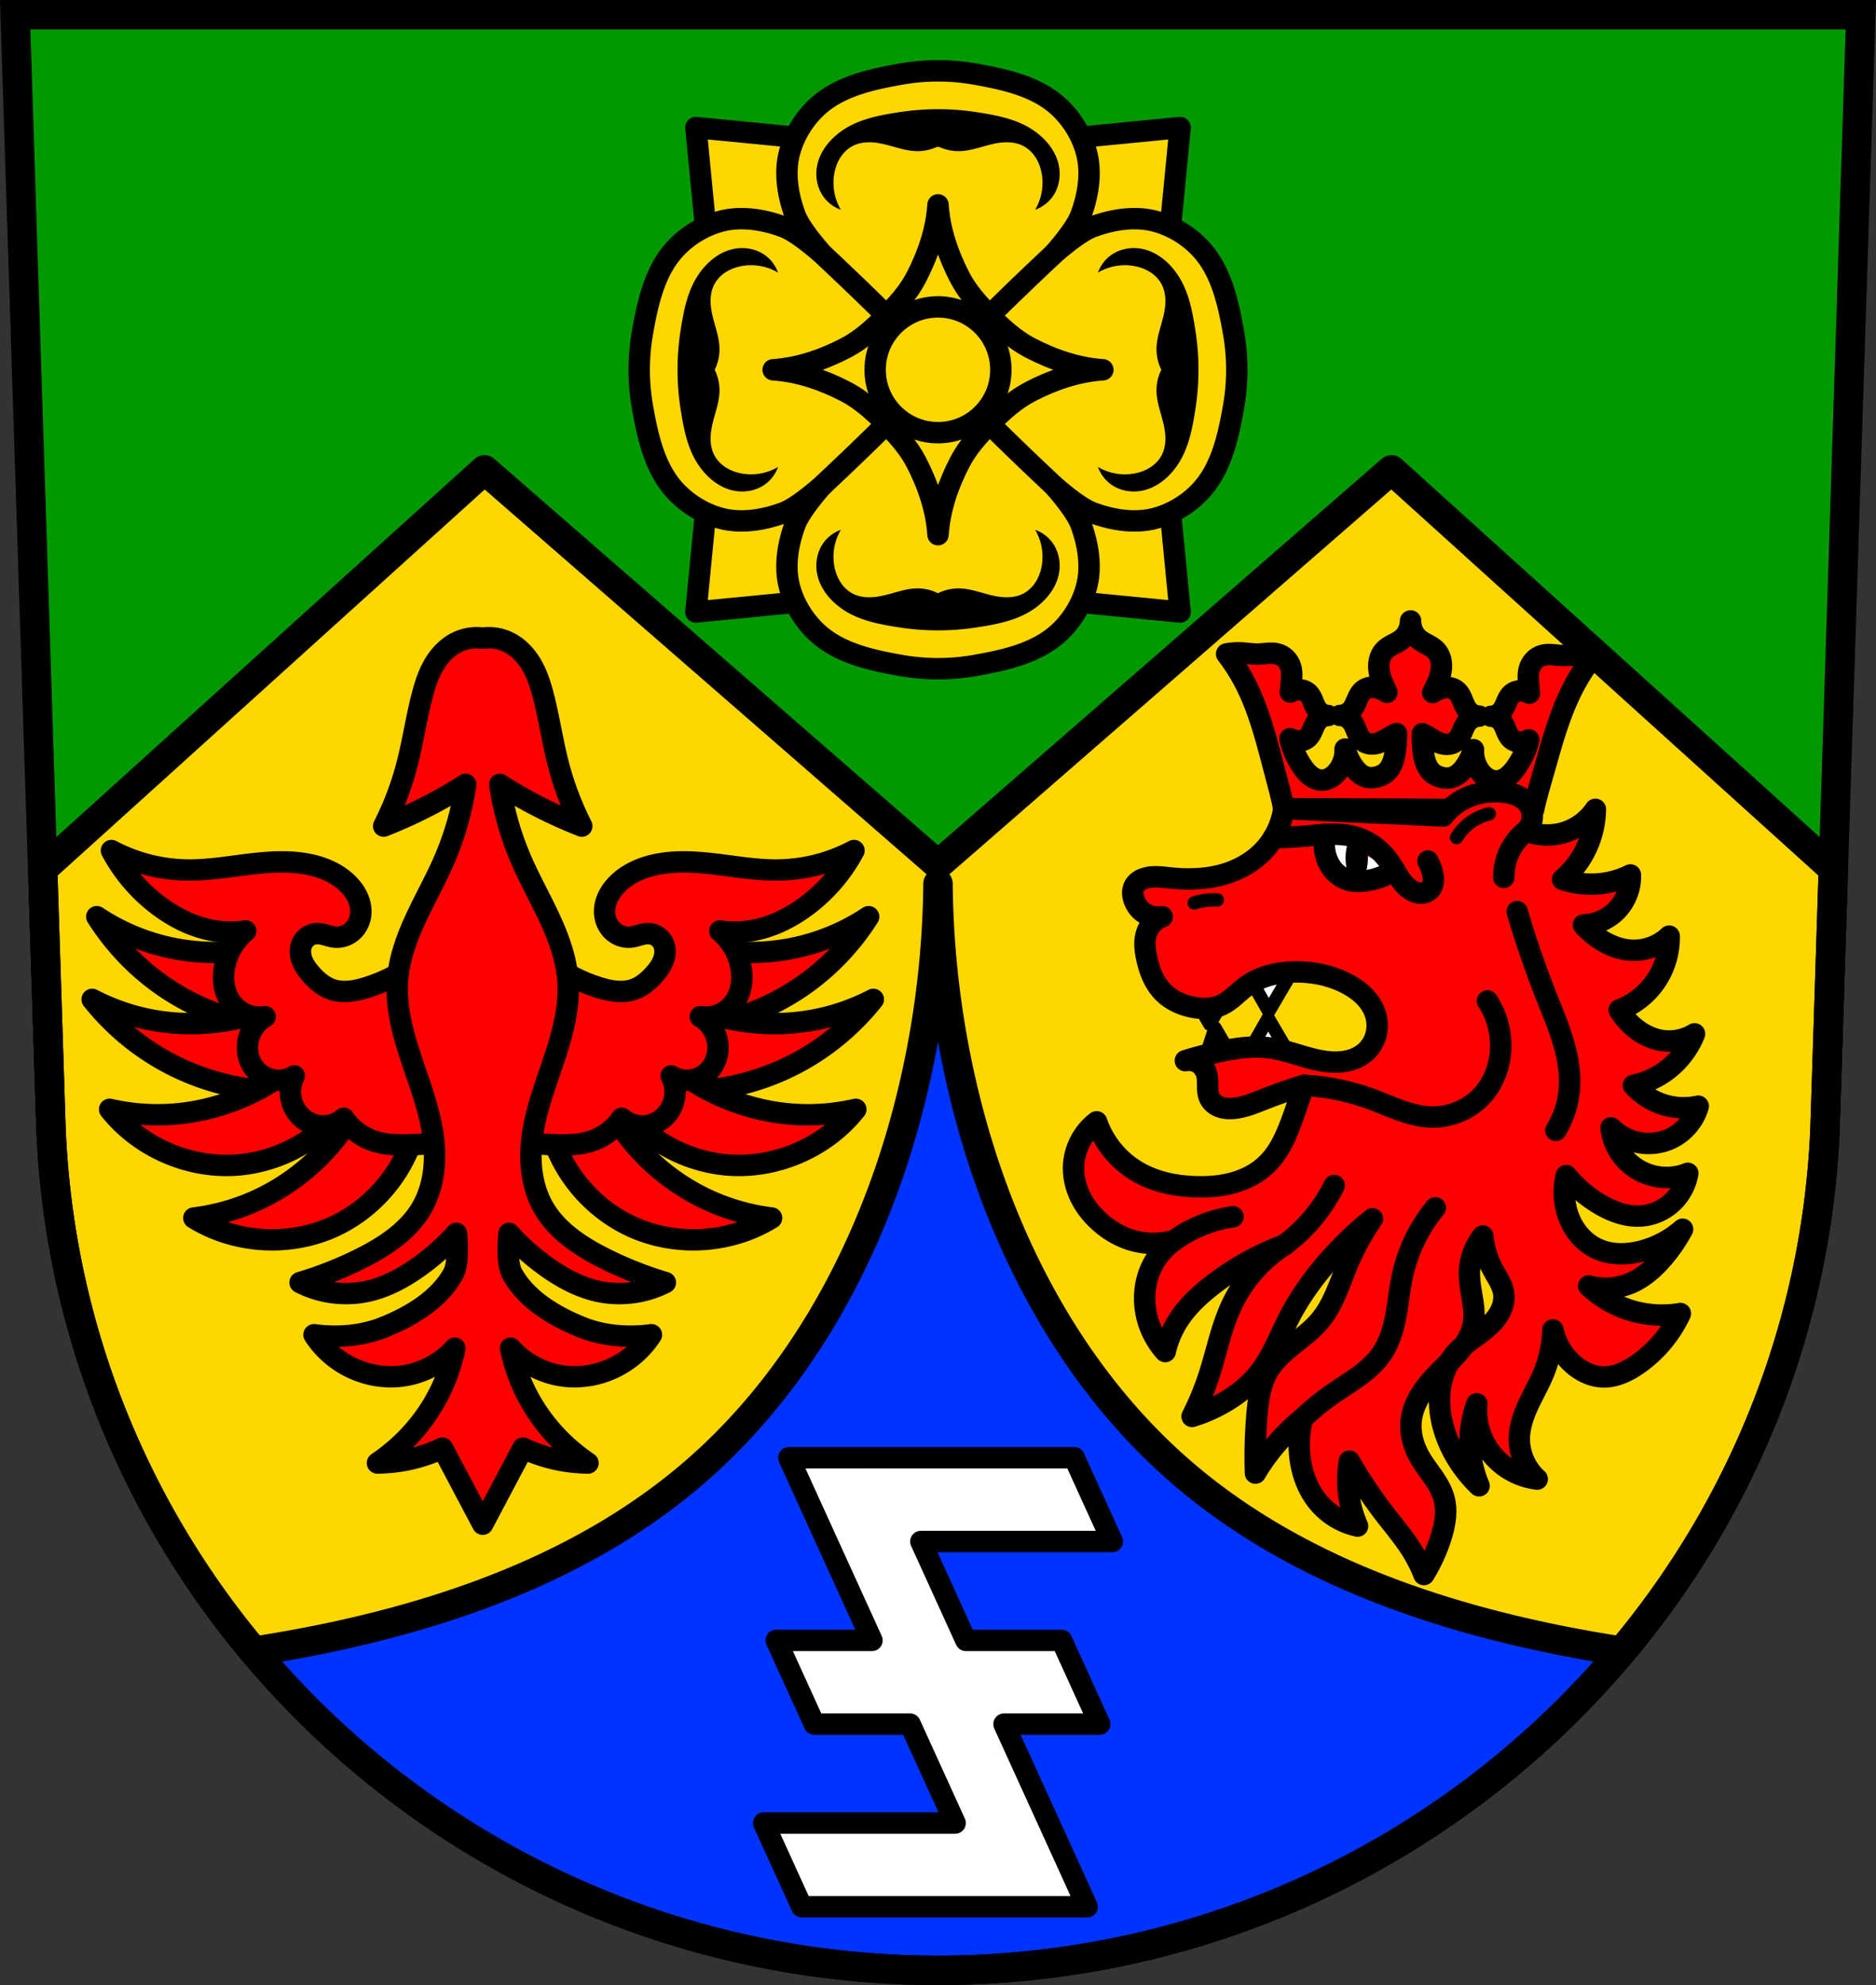 <svg xmlns="http://www.w3.org/2000/svg" width="748.09" height="791.22" viewBox="0 0 701.334 741.769"><rect x="0" y="0" width="701.334" height="741.769" fill="#333333" stroke="none"/><g transform="translate(-22.446 -44.63)"><path style="fill:#090;fill-opacity:1;fill-rule:evenodd;stroke:none;stroke-width:11;stroke-opacity:1" d="m28.126 50.13 13.398 416.625c7.415 175.25 153.92 314.046 331.59 314.144 177.51-.215 324.069-139.062 331.589-314.144L718.1 50.13H373.12z"/><path style="opacity:1;fill:#03f;fill-opacity:1;fill-rule:nonzero;stroke:#000;stroke-width:11;stroke-linecap:round;stroke-linejoin:round;stroke-miterlimit:4;stroke-dasharray:none;stroke-dashoffset:0;stroke-opacity:1" d="m16.121 330.184 2.957 91.941c7.415 175.25 153.919 314.046 331.588 314.145 177.51-.215 324.07-139.062 331.59-314.145l2.957-91.941H16.12z" transform="translate(22.446 44.63)"/><path style="fill:gold;fill-rule:evenodd;stroke:#000;stroke-width:11;stroke-linecap:butt;stroke-linejoin:round;stroke-miterlimit:4;stroke-dasharray:none;stroke-opacity:1;fill-opacity:1" d="M181.133 175.566 15.949 324.81l3.13 97.316c3.132 74.049 31.1 141.585 75.755 194.904a536.54 536.54 0 0 0 22.887-4.021c50.948-10.143 101.577-28.366 141.062-62.123 40.312-34.465 66.594-83.344 80.237-134.596a347.401 347.401 0 0 0 11.648-86.105 347.4 347.4 0 0 0 11.646 86.105c13.643 51.252 39.924 100.131 80.237 134.596 39.485 33.757 90.114 51.98 141.062 62.123a536.528 536.528 0 0 0 22.725 3.996c44.71-53.328 72.739-120.864 75.918-194.879l3.129-97.316L520.2 175.566l-169.535 147.54-169.533-147.54z" transform="translate(22.446 44.63)"/><path style="fill:none;fill-rule:evenodd;stroke:#000;stroke-width:11;stroke-opacity:1" d="m28.126 50.13 13.398 416.625c7.415 175.25 153.92 314.046 331.59 314.144 177.51-.215 324.069-139.062 331.589-314.144L718.1 50.13H373.12z"/><path style="opacity:1;fill:#fff;fill-opacity:1;fill-rule:nonzero;stroke:#000;stroke-width:8;stroke-linecap:round;stroke-linejoin:round;stroke-miterlimit:4;stroke-dasharray:none;stroke-dashoffset:0;stroke-opacity:1" d="M345.847 589.341v.01h-28.5l14.25 31.285 16.832 36.955h-35.783l14.25 31.285h35.78l16.837 36.965h-71.57l14.25 31.285H428.88l-31.09-68.25h35.793l-14.25-31.285h-35.795l-16.834-36.955h71.58l-14.25-31.285h-71.582l-.004-.01h-6.601z"/><path d="M58.628 387.165a80.175 80.175 0 0 0 19.145 9.34c16.23 5.385 34.199 5.385 50.43 0l-.935 32.218c-16.046-1.287-31.716-7-44.826-16.343a89.864 89.864 0 0 1-23.814-25.215z" style="fill:red;fill-opacity:1;fill-rule:evenodd;stroke:#000;stroke-width:8;stroke-linecap:round;stroke-linejoin:round;stroke-miterlimit:4;stroke-dasharray:none;stroke-opacity:1"/><path d="M56.895 418.064a80.175 80.175 0 0 0 20.025 7.26c16.71 3.637 34.577 1.734 50.146-5.34l9.02 32.137c-18.233 1.597-36.923-2.473-52.842-11.505a91.261 91.261 0 0 1-26.35-22.552z" style="fill:red;fill-opacity:1;fill-rule:evenodd;stroke:#000;stroke-width:8;stroke-linecap:round;stroke-linejoin:round;stroke-miterlimit:4;stroke-dasharray:none;stroke-opacity:1"/><path d="M63.432 459.154a80.175 80.175 0 0 0 21.21 1.956c17.087-.709 33.891-7.07 47.164-17.854l18.004 16.455c-9.28 11.402-23.263 18.854-37.903 20.197-18.242 1.674-37.096-6.398-48.475-20.754z" style="fill:red;fill-opacity:1;fill-rule:evenodd;stroke:#000;stroke-width:8;stroke-linecap:round;stroke-linejoin:round;stroke-miterlimit:4;stroke-dasharray:none;stroke-opacity:1"/><path d="M94.917 499.763a80.175 80.175 0 0 0 20.614-5.366c15.83-6.47 29.474-18.162 38.294-32.813l22.524 9.36c-4.855 13.877-15.476 25.635-28.789 31.872-16.589 7.771-37.063 6.584-52.643-3.053zM347.191 387.165a80.175 80.175 0 0 1-19.144 9.34c-16.23 5.385-34.199 5.385-50.43 0l.934 32.218c16.047-1.287 31.716-7 44.826-16.343a89.864 89.864 0 0 0 23.814-25.215z" style="fill:red;fill-opacity:1;fill-rule:evenodd;stroke:#000;stroke-width:8;stroke-linecap:round;stroke-linejoin:round;stroke-miterlimit:4;stroke-dasharray:none;stroke-opacity:1"/><path style="fill:red;fill-opacity:1;fill-rule:evenodd;stroke:#000;stroke-width:8;stroke-linecap:round;stroke-linejoin:round;stroke-miterlimit:4;stroke-dasharray:none;stroke-opacity:1" d="M348.925 418.064a80.175 80.175 0 0 1-20.026 7.26c-16.71 3.637-34.577 1.734-50.146-5.34l-9.02 32.137c18.234 1.597 36.924-2.473 52.843-11.506a91.261 91.261 0 0 0 26.349-22.551z"/><path style="fill:red;fill-opacity:1;fill-rule:evenodd;stroke:#000;stroke-width:8;stroke-linecap:round;stroke-linejoin:round;stroke-miterlimit:4;stroke-dasharray:none;stroke-opacity:1" d="M342.388 459.154a80.175 80.175 0 0 1-21.211 1.956c-17.086-.709-33.89-7.07-47.163-17.854l-18.005 16.455c9.28 11.402 23.264 18.854 37.904 20.197 18.242 1.674 37.096-6.398 48.475-20.754z"/><path style="fill:red;fill-opacity:1;fill-rule:evenodd;stroke:#000;stroke-width:8;stroke-linecap:round;stroke-linejoin:round;stroke-miterlimit:4;stroke-dasharray:none;stroke-opacity:1" d="M310.902 499.763a80.175 80.175 0 0 1-20.614-5.366c-15.83-6.47-29.474-18.162-38.294-32.813l-22.523 9.36c4.855 13.877 15.476 25.635 28.789 31.872 16.588 7.771 37.063 6.584 52.642-3.053z"/><path style="fill:red;fill-rule:evenodd;stroke:#000;stroke-width:8;stroke-linecap:round;stroke-linejoin:round;stroke-miterlimit:4;stroke-dasharray:none;stroke-opacity:1;fill-opacity:1" d="M64.114 362.452c4.5 8.481 11 15.892 18.82 21.461 6 4.273 12.856 7.494 20.14 8.586 3.715.557 7.511.557 11.225 0-4.105 3.409-6.96 8.289-7.923 13.537-.454 2.473-.495 5.035.025 7.494.52 2.46 1.616 4.816 3.277 6.704a13.182 13.182 0 0 0 5.391 3.671c2.067.747 4.323.963 6.494.622a13.497 13.497 0 0 0-4.754 4.757 13.498 13.498 0 0 0-1.85 6.467c-.06 2.378.53 4.778 1.737 6.828 1.207 2.05 3.034 3.74 5.197 4.729 3.342 1.528 7.44 1.272 10.567-.66a13.086 13.086 0 0 0-1.448 6.316 13.081 13.081 0 0 0 1.778 6.23c1.765 3.017 4.823 5.278 8.254 5.944 3.471.674 7.23-.33 9.906-2.643a22.11 22.11 0 0 0 10.564 8.256c4.5 1.656 9.407 1.794 14.2 1.65 5.75-.172 11.489-.723 17.168-1.65l-11.227-69.666a59.962 59.962 0 0 1-22.121 12.545c-2.142.666-4.333 1.214-6.569 1.402-2.235.19-4.524.01-6.638-.742-2.999-1.066-5.492-3.223-7.594-5.613-1.486-1.689-2.836-3.557-3.521-5.7-.343-1.07-.514-2.203-.44-3.325.074-1.123.399-2.235.99-3.192a6.28 6.28 0 0 1 2.26-2.162 6.39 6.39 0 0 1 3.022-.809c1.125-.015 2.233.264 3.316.57 1.083.307 2.166.645 3.287.75 2.272.216 4.603-.573 6.34-2.052 1.737-1.48 2.879-3.617 3.236-5.871.322-2.027.029-4.129-.7-6.047-.73-1.918-1.886-3.658-3.263-5.18-3.826-4.231-9.28-6.72-14.857-7.923-7.569-1.633-15.432-1.079-23.117-.141-7.686.938-15.366 2.254-23.108 2.121a62.246 62.246 0 0 1-28.064-7.264zm277.592 0a62.246 62.246 0 0 1-28.065 7.264c-7.741.133-15.422-1.183-23.107-2.121-7.686-.938-15.549-1.492-23.117.14-5.578 1.204-11.03 3.693-14.858 7.924-1.376 1.522-2.532 3.262-3.261 5.18-.73 1.918-1.023 4.02-.702 6.047.358 2.254 1.5 4.392 3.237 5.871 1.737 1.48 4.068 2.268 6.34 2.053 1.12-.106 2.203-.444 3.287-.75 1.083-.307 2.19-.586 3.316-.57a6.39 6.39 0 0 1 3.022.808 6.28 6.28 0 0 1 2.26 2.162c.591.957.916 2.07.99 3.192.073 1.122-.097 2.255-.44 3.326-.685 2.142-2.036 4.01-3.521 5.699-2.102 2.39-4.596 4.547-7.594 5.613-2.114.752-4.403.931-6.639.742-2.235-.188-4.426-.736-6.568-1.402a59.962 59.962 0 0 1-22.121-12.545l-11.227 69.666a131.044 131.044 0 0 0 17.168 1.65c4.793.144 9.7.007 14.2-1.65a22.11 22.11 0 0 0 10.564-8.256c2.675 2.313 6.434 3.317 9.906 2.643 3.43-.666 6.49-2.927 8.254-5.943a13.081 13.081 0 0 0 1.777-6.23 13.086 13.086 0 0 0-1.447-6.317c3.126 1.932 7.224 2.188 10.566.66 2.164-.99 3.99-2.679 5.198-4.729 1.207-2.05 1.797-4.45 1.736-6.828a13.498 13.498 0 0 0-1.85-6.467 13.497 13.497 0 0 0-4.754-4.757c2.171.34 4.428.125 6.495-.622a13.182 13.182 0 0 0 5.39-3.671c1.662-1.888 2.757-4.244 3.278-6.704.52-2.46.479-5.02.025-7.494-.962-5.248-3.819-10.128-7.924-13.537 3.714.557 7.51.557 11.225 0 7.284-1.092 14.14-4.313 20.14-8.586a62.335 62.335 0 0 0 18.82-21.46z"/><path style="fill:red;fill-opacity:1;fill-rule:evenodd;stroke:#000;stroke-width:8;stroke-linecap:round;stroke-linejoin:round;stroke-miterlimit:4;stroke-dasharray:none;stroke-opacity:1" d="M200.7 282.933a16.748 16.748 0 0 0-6.47 1.27c-3.972 1.652-7.124 4.812-9.317 8.406-2.194 3.593-3.505 7.618-4.57 11.658-2.284 8.654-3.521 17.54-5.788 26.197a114.872 114.872 0 0 1-8.678 22.854c3.919-1.537 7.779-3.211 11.572-5.018a176.369 176.369 0 0 0 19.097-10.59 111.912 111.912 0 0 1-8.103 28.426c-3.2 7.364-7.187 14.388-10.566 21.678-3.38 7.29-6.175 14.95-6.793 22.912-.778 10.01 1.914 19.958 5.087 29.52 3.174 9.56 6.876 19.051 8.223 29.005 1.26 9.316.296 19.204-4.63 27.313-5.044 8.304-13.701 13.962-22.568 18.392-7.228 3.611-14.79 6.6-22.569 8.918 7.538 3.889 16.527 5.097 24.883 3.344 6.962-1.46 13.343-4.869 19.097-8.918a86.31 86.31 0 0 0 14.465-12.818s1.236 10.622-1.156 15.048c-5.21 9.64-15.87 15.985-26.04 20.065-8.101 3.25-17.299 3.944-26.04 2.787 3.34 5.215 8.205 9.51 13.888 12.262 5.34 2.584 11.404 3.805 17.36 3.345 8.208-.633 16.093-4.533 21.41-10.59-1.902 9.383-5.874 18.37-11.574 26.196-4.724 6.485-10.626 12.173-17.36 16.723a58.524 58.524 0 0 0 13.31-1.674 57.845 57.845 0 0 0 10.995-3.9l15.046 28.425 15.045-28.426a57.845 57.845 0 0 0 10.995 3.9 58.506 58.506 0 0 0 13.307 1.675c-6.732-4.55-12.635-10.238-17.359-16.723-5.7-7.826-9.67-16.813-11.572-26.195 5.317 6.056 13.2 9.956 21.409 10.59 5.956.459 12.022-.762 17.36-3.346 5.684-2.752 10.55-7.047 13.889-12.262-8.741 1.157-17.938.464-26.04-2.787-10.17-4.08-20.83-10.425-26.04-20.065-2.392-4.425-1.158-15.048-1.158-15.048a86.323 86.323 0 0 0 14.468 12.818c5.754 4.05 12.132 7.457 19.095 8.918 8.355 1.753 17.344.545 24.882-3.344a140.075 140.075 0 0 1-22.567-8.918c-8.867-4.43-17.523-10.088-22.568-18.392-4.926-8.109-5.89-17.997-4.63-27.313 1.348-9.954 5.05-19.444 8.223-29.006 3.174-9.561 5.864-19.509 5.086-29.52-.619-7.96-3.413-15.622-6.793-22.911-3.38-7.29-7.367-14.314-10.567-21.678a111.908 111.908 0 0 1-8.1-28.426 176.34 176.34 0 0 0 19.095 10.59 177.925 177.925 0 0 0 11.574 5.018 114.877 114.877 0 0 1-8.68-22.854c-2.267-8.658-3.504-17.543-5.788-26.197-1.066-4.04-2.377-8.065-4.57-11.658-2.194-3.594-5.345-6.754-9.318-8.407a16.769 16.769 0 0 0-8.678-1.115 16.577 16.577 0 0 0-2.21-.154z"/><path style="fill:gold;fill-opacity:1;fill-rule:evenodd;stroke:#000;stroke-width:8;stroke-linecap:butt;stroke-linejoin:round;stroke-miterlimit:4;stroke-dasharray:none;stroke-opacity:1" d="m282.602 92.296 4.335 44.535 42.96 2.76-2.76-42.96-44.535-4.335zm4.335 136.486-4.335 44.536 44.536-4.334 2.757-42.96-42.958 2.758zM419.09 96.63l-2.76 42.96 42.961-2.758 4.333-44.535-44.534 4.333zm-2.76 129.395 2.76 42.96 44.535 4.335-4.335-44.535-42.96-2.76z"/><path style="fill:gold;fill-opacity:1;fill-rule:evenodd;stroke:#000;stroke-width:8;stroke-linecap:butt;stroke-linejoin:round;stroke-miterlimit:4;stroke-dasharray:none;stroke-opacity:1" d="M373.113 71.108c-4.636 0-9.273.4-13.804 1.2-10.396 1.837-21.54 4.22-29.754 10.852-5.918 4.78-10.428 11.904-12.156 19.311-1.728 7.407-.31 15.572 2.355 22.695 2.06 5.505 10.143 14.424 10.143 14.424s27.774 29.9 43.217 43.217c15.442-13.317 43.216-43.217 43.216-43.217s8.083-8.919 10.143-14.424c2.666-7.123 4.083-15.288 2.355-22.695-1.728-7.407-6.238-14.532-12.156-19.31-8.213-6.633-19.358-9.016-29.754-10.852a79.497 79.497 0 0 0-13.805-1.201zm0 111.699c-15.442 13.316-43.216 43.217-43.216 43.217s-8.083 8.919-10.143 14.424c-2.666 7.123-4.083 15.288-2.355 22.695 1.728 7.407 6.238 14.532 12.156 19.31 8.213 6.633 19.358 9.015 29.754 10.852a79.951 79.951 0 0 0 27.61 0c10.395-1.837 21.54-4.219 29.753-10.852 5.918-4.778 10.428-11.903 12.156-19.31 1.728-7.407.31-15.572-2.355-22.695-2.06-5.505-10.143-14.424-10.143-14.424s-27.774-29.9-43.217-43.217z"/><path style="fill:gold;fill-opacity:1;fill-rule:evenodd;stroke:#000;stroke-width:8;stroke-linecap:butt;stroke-linejoin:round;stroke-miterlimit:4;stroke-dasharray:none;stroke-opacity:1" d="M484.813 182.807c0 4.637-.4 9.274-1.2 13.805-1.838 10.396-4.22 21.54-10.853 29.754-4.778 5.917-11.903 10.428-19.31 12.156-7.407 1.728-15.572.31-22.695-2.355-5.505-2.06-14.424-10.143-14.424-10.143s-29.9-27.774-43.217-43.217c13.316-15.442 43.217-43.216 43.217-43.216s8.919-8.083 14.424-10.143c7.123-2.666 15.288-4.084 22.695-2.355 7.407 1.728 14.532 6.238 19.31 12.156 6.633 8.213 9.015 19.358 10.852 29.754a79.497 79.497 0 0 1 1.201 13.804zm-111.699 0c-13.316 15.443-43.217 43.217-43.217 43.217s-8.919 8.083-14.424 10.143c-7.123 2.666-15.288 4.083-22.695 2.355-7.407-1.728-14.532-6.239-19.31-12.156-6.633-8.213-9.015-19.358-10.852-29.754a79.951 79.951 0 0 1 0-27.61c1.837-10.395 4.219-21.54 10.852-29.753 4.778-5.918 11.903-10.428 19.31-12.156 7.407-1.729 15.572-.311 22.695 2.355 5.505 2.06 14.424 10.143 14.424 10.143s29.9 27.774 43.217 43.216z"/><path style="fill:#000;fill-opacity:1;fill-rule:evenodd;stroke:gold;stroke-width:1px;stroke-linecap:butt;stroke-linejoin:miter;stroke-opacity:1" d="M373.113 84.93c-4.812 0-9.625.363-14.355 1.088-7.351 1.127-15.029 2.525-21.287 6.684-4.673 3.105-8.61 7.657-9.9 13.117-.97 4.1-.338 8.612 1.98 12.13a14.275 14.275 0 0 0 8.414 5.94c-3.032-4.324-4.137-9.949-2.969-15.1.426-1.877 1.145-3.698 2.219-5.296 1.074-1.598 2.51-2.97 4.217-3.861 2.92-1.527 6.408-1.565 9.652-.99 4.663.825 9.128 2.835 13.861 2.97 2.809.08 5.634-.519 8.168-1.732a17.815 17.815 0 0 0 8.168 1.732c4.734-.135 9.2-2.145 13.862-2.97 3.244-.575 6.733-.537 9.652.99 1.706.892 3.143 2.263 4.217 3.861 1.074 1.598 1.793 3.42 2.219 5.297 1.168 5.15.063 10.775-2.97 15.1a14.275 14.275 0 0 0 8.415-5.942c2.318-3.517 2.95-8.03 1.98-12.129-1.29-5.46-5.227-10.012-9.9-13.117-6.259-4.159-13.936-5.557-21.287-6.684a94.872 94.872 0 0 0-14.356-1.087zm-72.67 51.905a16.382 16.382 0 0 0-4.318.43c-5.46 1.29-10.012 5.227-13.117 9.9-4.159 6.259-5.557 13.936-6.684 21.287a95.282 95.282 0 0 0 0 28.711c1.127 7.351 2.525 15.029 6.684 21.287 3.105 4.673 7.657 8.61 13.117 9.9 4.1.97 8.612.338 12.129-1.98a14.275 14.275 0 0 0 5.941-8.414c-4.324 3.032-9.949 4.137-15.1 2.969-1.877-.426-3.698-1.145-5.296-2.219-1.598-1.074-2.97-2.51-3.861-4.217-1.527-2.92-1.565-6.408-.99-9.652.825-4.663 2.835-9.128 2.97-13.861a17.815 17.815 0 0 0-1.732-8.168 17.815 17.815 0 0 0 1.732-8.168c-.135-4.734-2.145-9.2-2.97-13.862-.575-3.244-.537-6.733.99-9.652.892-1.706 2.263-3.143 3.861-4.217 1.598-1.074 3.42-1.793 5.297-2.219 5.15-1.168 10.775-.063 15.1 2.97a14.275 14.275 0 0 0-5.942-8.415c-2.308-1.521-5.043-2.317-7.81-2.41zm145.342 0c-2.767.093-5.504.889-7.812 2.41a14.275 14.275 0 0 0-5.942 8.414c4.325-3.032 9.95-4.137 15.1-2.969 1.878.426 3.699 1.145 5.297 2.22 1.598 1.073 2.969 2.51 3.861 4.216 1.527 2.92 1.565 6.408.99 9.652-.826 4.663-2.835 9.128-2.97 13.862a17.815 17.815 0 0 0 1.732 8.167 17.815 17.815 0 0 0-1.732 8.168c.135 4.734 2.144 9.2 2.97 13.862.575 3.244.537 6.733-.99 9.652-.892 1.706-2.263 3.143-3.861 4.217-1.598 1.074-3.42 1.793-5.297 2.219-5.15 1.168-10.775.063-15.1-2.97a14.275 14.275 0 0 0 5.942 8.415c3.517 2.318 8.03 2.95 12.129 1.98 5.46-1.29 10.012-5.227 13.117-9.9 4.159-6.259 5.557-13.936 6.683-21.287a94.87 94.87 0 0 0 1.088-14.356 94.87 94.87 0 0 0-1.088-14.355c-1.126-7.351-2.524-15.028-6.683-21.287-3.105-4.673-7.657-8.61-13.117-9.9a16.36 16.36 0 0 0-4.317-.43zm-107.82 104.89a14.275 14.275 0 0 0-8.414 5.942c-2.318 3.517-2.95 8.03-1.98 12.129 1.29 5.46 5.227 10.012 9.9 13.117 6.258 4.159 13.936 5.557 21.287 6.684a95.282 95.282 0 0 0 28.71 0c7.352-1.127 15.03-2.525 21.288-6.684 4.673-3.105 8.61-7.657 9.9-13.117.97-4.1.338-8.612-1.98-12.13a14.275 14.275 0 0 0-8.414-5.94c3.032 4.324 4.137 9.949 2.969 15.1-.426 1.877-1.145 3.698-2.22 5.296-1.073 1.598-2.51 2.969-4.216 3.861-2.92 1.527-6.408 1.565-9.652.99-4.663-.825-9.128-2.835-13.862-2.97a17.815 17.815 0 0 0-8.168 1.732 17.815 17.815 0 0 0-8.168-1.732c-4.733.135-9.198 2.145-13.86 2.97-3.245.575-6.734.537-9.653-.99-1.707-.892-3.143-2.263-4.217-3.861-1.074-1.598-1.793-3.42-2.219-5.297-1.168-5.15-.063-10.775 2.969-15.1z"/><path style="fill:gold;fill-opacity:1;fill-rule:evenodd;stroke:#000;stroke-width:8;stroke-linecap:butt;stroke-linejoin:round;stroke-miterlimit:4;stroke-dasharray:none;stroke-opacity:1" d="M373.117 121.183c-.632 9.559-3.845 18.855-8.241 27.274-2.87 5.495-7.151 10.205-11.535 14.587-4.38 4.38-9.087 8.656-14.578 11.523-8.42 4.395-17.715 7.609-27.274 8.24 9.559.632 18.854 3.847 27.274 8.241 5.487 2.864 10.193 7.137 14.57 11.513 4.387 4.385 8.671 9.099 11.543 14.597 4.396 8.419 7.609 17.715 8.24 27.274.632-9.559 3.847-18.854 8.241-27.274 2.863-5.485 7.133-10.188 11.507-14.564 4.386-4.388 9.1-8.674 14.6-11.546 8.419-4.396 17.715-7.609 27.274-8.24-9.559-.632-18.856-3.845-27.274-8.241-5.504-2.875-10.22-7.165-14.61-11.557-4.37-4.373-8.636-9.073-11.497-14.553-4.394-8.42-7.609-17.715-8.24-27.274zm-.005 61.621s.003 0 .003.002l-.002.002.002.002-.003.002.002-.003-.002-.003z"/><circle style="opacity:1;fill:gold;fill-opacity:1;fill-rule:nonzero;stroke:#000;stroke-width:8;stroke-linecap:round;stroke-linejoin:round;stroke-miterlimit:4;stroke-dasharray:none;stroke-dashoffset:0;stroke-opacity:1" cx="373.113" cy="182.807" r="23.5"/><path style="fill:red;fill-opacity:1;fill-rule:evenodd;stroke:#000;stroke-width:8;stroke-linejoin:round;stroke-miterlimit:4;stroke-dasharray:none" d="m549.776 276.662-.005.01c-.06 2.491-1.137 4.938-2.866 6.501-1.104.998-2.422 1.629-3.703 2.303-1.28.675-2.57 1.427-3.528 2.6-.783.958-1.31 2.163-1.574 3.43-.264 1.266-.265 2.595-.076 3.868.422 2.83 1.753 5.354 2.897 7.912.008.02.007.039.025.055-1.287-.764-2.597-1.471-4.022-1.767a6.812 6.812 0 0 0-1.386-.145c-.465 0-.929.053-1.384.163a5.272 5.272 0 0 0-2.478 1.384c-.852.852-1.406 2.01-1.906 3.163-.499 1.152-.966 2.34-1.694 3.326-1.142 1.548-2.907 2.495-4.693 2.516 1.785.038 3.532 1 4.642 2.56.709.995 1.152 2.188 1.628 3.343.476 1.156 1.008 2.32 1.843 3.182a5.194 5.194 0 0 0 2.45 1.406c.905.231 1.853.226 2.77.045 2.029-.399 3.848-1.62 5.685-2.67.7-.4 1.417-.764 2.141-1.112a47.177 47.177 0 0 1-.325 5.494c-.188 1.636-.446 3.276-.967 4.82-.52 1.544-1.319 2.999-2.451 4.05-1.148 1.064-2.589 1.668-4.05 1.956-1.1.216-2.238.259-3.326-.015-1.168-.294-2.24-.952-3.164-1.796-.925-.845-1.706-1.875-2.392-2.971a23.147 23.147 0 0 1-2.567-5.737c.095 3.473-1.264 6.972-3.595 9.264-1.418 1.39-3.232 2.356-5.104 2.344-1.58-.01-3.109-.71-4.387-1.749-1.28-1.034-2.328-2.393-3.262-3.82-1.946-2.974-3.448-6.343-4.242-9.93.657.314 1.329.573 2.033.719.824.17 1.68.182 2.502-.018a4.754 4.754 0 0 0 2.236-1.246c.766-.768 1.269-1.81 1.723-2.847.45-1.037.875-2.108 1.533-2.997 1.029-1.39 2.618-2.24 4.226-2.263-1.607-.038-3.18-.905-4.18-2.306-.639-.894-1.043-1.966-1.472-3.006-.43-1.04-.91-2.089-1.663-2.865a4.694 4.694 0 0 0-2.21-1.265 5.222 5.222 0 0 0-1.247-.16 6.17 6.17 0 0 0-1.254.117c-.735.145-1.437.411-2.124.736.159-1.428.312-2.858.431-4.285.128-1.518.214-3.071-.128-4.542a7.64 7.64 0 0 0-1.783-3.41 6.947 6.947 0 0 0-3.065-1.944c-2.373-.728-4.89-.095-7.353-.034-2.106.05-4.2-.322-6.303-.425a24.657 24.657 0 0 0-5.608.367 71.763 71.763 0 0 1 7.412 11.88c5.123 10.318 7.878 21.88 10.873 33.224 1.107 4.19 2.253 8.424 3.092 12.7l93.379.448c.925-4.27 2.157-8.49 3.348-12.67 3.224-11.313 6.212-22.848 11.541-33.118a72.774 72.774 0 0 1 7.65-11.809 24.713 24.713 0 0 0-5.596-.422c-2.105.082-4.205.435-6.309.364-2.462-.082-4.967-.74-7.354-.034a7.035 7.035 0 0 0-3.104 1.914 7.703 7.703 0 0 0-1.851 3.392c-.371 1.467-.319 3.02-.222 4.539.092 1.425.217 2.854.348 4.28-.68-.33-1.375-.602-2.107-.753a6.234 6.234 0 0 0-1.253-.129c-.42.001-.84.047-1.25.148-.822.2-1.609.618-2.237 1.246-.766.768-1.267 1.81-1.713 2.846-.45 1.036-.875 2.105-1.532 2.994-1.03 1.39-2.618 2.24-4.227 2.264 1.609.038 3.18.904 4.18 2.305.64.894 1.042 1.967 1.472 3.009.43 1.04.907 2.088 1.66 2.865a4.695 4.695 0 0 0 2.211 1.265c.818.208 1.675.205 2.503.044.706-.14 1.384-.389 2.046-.697-.865 3.58-2.437 6.933-4.442 9.885-.963 1.42-2.04 2.768-3.338 3.79-1.3 1.023-2.842 1.706-4.422 1.707-1.873-.007-3.665-.99-5.054-2.395-2.286-2.312-3.573-5.825-3.408-9.297a23.496 23.496 0 0 1-2.685 5.714c-.708 1.09-1.51 2.112-2.451 2.947-.942.836-2.031 1.481-3.2 1.765-1.093.266-2.23.21-3.327-.015-1.455-.3-2.883-.921-4.009-1.996-1.111-1.063-1.88-2.523-2.37-4.073-.49-1.549-.714-3.19-.87-4.833a47.06 47.06 0 0 1-.215-5.499c.717.355 1.428.728 2.12 1.135 1.817 1.069 3.608 2.307 5.63 2.725.913.19 1.862.205 2.77-.017a5.259 5.259 0 0 0 2.477-1.386c.853-.852 1.409-2.012 1.908-3.164.5-1.152.968-2.338 1.695-3.324 1.142-1.548 2.908-2.496 4.694-2.518-1.785-.039-3.531-1-4.642-2.559-.708-.994-1.152-2.187-1.628-3.342-.476-1.156-1.01-2.32-1.844-3.181a5.188 5.188 0 0 0-2.448-1.407 5.835 5.835 0 0 0-1.38-.177 6.872 6.872 0 0 0-1.39.131c-1.431.282-2.756.977-4.058 1.728a.751.751 0 0 1 .027-.054c1.195-2.547 2.576-5.059 3.057-7.883.216-1.277.24-2.601.004-3.869-.239-1.268-.741-2.48-1.504-3.442-.935-1.18-2.209-1.947-3.475-2.633-1.267-.686-2.573-1.332-3.656-2.34-1.699-1.58-2.728-4.037-2.735-6.53zm-30.815 35.332c0-.001 0 .003.014.003v-.003h-.014zm60.904.29v.003c.004 0 .009-.003.015-.003h-.014z"/><path style="fill:#fff;fill-rule:evenodd;stroke:#000;stroke-width:5;stroke-linecap:butt;stroke-linejoin:round;stroke-miterlimit:4;stroke-dasharray:none;stroke-opacity:1" d="m471.395 444.877 5.284-16.13 10.012 17.243-15.296-1.113zM463.258 407.28l11.402 20.022 13.07-22.248-24.472 2.225z"/><path style="fill:#fff;fill-rule:evenodd;stroke:#000;stroke-width:5;stroke-linecap:butt;stroke-linejoin:round;stroke-miterlimit:4;stroke-dasharray:none;stroke-opacity:1" d="m485.128 445.134 11.402-20.023 13.07 22.248-24.472-2.225zM485.355 402.508l11.402 20.023 13.07-22.248-24.472 2.225z"/><path style="fill:red;fill-opacity:1;fill-rule:evenodd;stroke:#000;stroke-width:8;stroke-linecap:butt;stroke-linejoin:round;stroke-miterlimit:4;stroke-dasharray:none;stroke-opacity:1" d="M502.38 346.776a28.663 28.663 0 0 1-6.688 14.77c-3.686 4.255-8.614 7.356-13.934 9.197-6.93 2.398-14.443 2.695-21.738 1.95-3.069-.312-6.218-.8-9.197 0-.927.25-1.827.625-2.612 1.179-.784.554-1.45 1.292-1.847 2.166-.334.737-.471 1.555-.452 2.363.02.81.191 1.61.452 2.375.59 1.73 1.65 3.304 3.066 4.459 2.07 1.69 4.893 2.422 7.524 1.95a9.757 9.757 0 0 0-5.295 4.738c-.806 1.612-1.147 3.43-1.175 5.231-.028 1.802.246 3.596.618 5.36.991 4.698 2.772 9.388 6.131 12.82 3.225 3.293 7.702 5.179 12.262 5.852 3.084.455 6.324.372 9.197-.836 3.748-1.577 6.463-4.86 9.754-7.246 5.174-3.753 11.723-5.216 18.115-5.295 6.74-.084 13.55 1.306 19.508 4.459 2.356 1.246 4.581 2.772 6.445 4.677 1.864 1.905 3.36 4.202 4.145 6.749.747 2.42.837 5.045.213 7.5-.623 2.455-1.962 4.73-3.836 6.434-1.97 1.793-4.487 2.927-7.096 3.467-2.608.54-5.312.506-7.953.156-7.02-.93-13.608-4.041-20.623-5.016-6.777-.942-13.673.148-20.344 1.672a157.465 157.465 0 0 0-11.426 3.066 6.89 6.89 0 0 1 4.74.762 6.89 6.89 0 0 1 3.063 3.697c.54 1.565.493 3.261.506 4.917.012 1.656.107 3.376.887 4.837.78 1.458 2.192 2.517 3.746 3.08 1.555.565 3.245.669 4.894.543 3.973-.304 7.718-1.885 11.426-3.345a217.25 217.25 0 0 1 15.05-5.295 388.945 388.945 0 0 1-3.902 11.427c-2.354 6.556-5.026 13.271-10.033 18.114-3.418 3.306-7.773 5.554-12.349 6.845-4.575 1.292-9.374 1.658-14.127 1.516-7.554-.226-15.2-1.78-21.737-5.574-7.115-4.13-12.664-10.889-15.328-18.672-5.175 3.912-8.443 10.237-8.64 16.721-.12 3.991.873 7.985 2.664 11.554 1.79 3.568 4.365 6.718 7.37 9.348 3.47 3.037 7.553 5.41 11.983 6.688a28.306 28.306 0 0 0 15.606 0 25.822 25.822 0 0 0-8.36 9.755c-2.937 5.989-3.423 13.071-1.672 19.508a30.277 30.277 0 0 0 6.688 12.262 36.57 36.57 0 0 1 4.738-11.426c3.315-5.248 7.918-9.568 12.82-13.377a101.927 101.927 0 0 1 27.032-15.05c-8.538 5.47-15.483 13.393-19.787 22.574-3.856 8.229-5.572 17.27-8.36 25.918a108.462 108.462 0 0 1-6.41 15.607 57.214 57.214 0 0 0 13.934-6.41c4.076-2.588 7.84-5.715 10.87-9.475 5.122-6.36 7.927-14.219 11.704-21.46 3.319-6.361 7.422-12.296 11.984-17.835a128.416 128.416 0 0 1 18.95-18.672 92.035 92.035 0 0 0-9.196 16.72c-3.063 7.268-5.288 15.1-10.312 21.181-2.9 3.51-6.596 6.256-10.145 9.11-3.55 2.852-7.05 5.919-9.363 9.841-2.899 4.914-3.7 10.758-4.18 16.443-.61 7.226-.796 14.489-.558 21.737a76.266 76.266 0 0 1 17.558-20.344 39.986 39.986 0 0 0-.836 15.05c.81 5.98 3.05 11.85 6.967 16.442a26.494 26.494 0 0 0 14.492 8.64 42.64 42.64 0 0 1-3.617-15.601c-.111-2.891.074-5.793.551-8.646a179.072 179.072 0 0 0 13.656 20.345c3.338 4.304 6.882 8.47 9.754 13.098a54.508 54.508 0 0 1 4.459 8.918 61.813 61.813 0 0 0 6.41-13.935c1.483-4.683 2.399-9.75 1.115-14.491-.793-2.928-2.383-5.574-4.108-8.07-1.724-2.494-3.607-4.89-5.09-7.537-2.316-4.138-3.61-8.945-3.065-13.656.434-3.736 2-7.276 4.083-10.408 2.083-3.132 4.676-5.89 7.344-8.542 2.451-2.438 4.986-4.811 7.132-7.522 2.146-2.71 3.91-5.806 4.572-9.2.619-3.167.255-6.44-.256-9.627-.512-3.187-1.17-6.375-1.137-9.602a22.713 22.713 0 0 1 5.016-13.935 33.837 33.837 0 0 0 3.902 12.82c1.512 2.798 3.46 5.49 3.902 8.64.35 2.498-.308 5.071-1.53 7.278-1.222 2.208-2.98 4.077-4.898 5.718-3.833 3.281-8.383 5.763-11.687 9.577-4.25 4.907-6.001 11.625-5.852 18.115.164 7.158 2.487 14.18 6.13 20.344a50.61 50.61 0 0 0 8.64 10.869 41.53 41.53 0 0 1-3.344-14.77 41.546 41.546 0 0 1 2.508-15.886c-.743 7.1 1.645 14.471 6.41 19.787 4.139 4.618 10.003 7.651 16.164 8.36-4.224-3.764-6.724-9.39-6.689-15.048.028-4.447 1.535-8.757 3.406-12.79 1.871-4.034 4.124-7.892 5.79-12.014a46.263 46.263 0 0 0 3.345-15.885 24.046 24.046 0 0 0 7.246 12.541c3.141 2.86 7.18 4.888 11.426 5.016 4.723.143 9.225-2.032 13.099-4.737a47.751 47.751 0 0 0 15.885-18.951 40.1 40.1 0 0 1-20.902-1.95 40 40 0 0 1-13.377-8.362c5.216 1.446 10.923 1.045 15.885-1.114 4.71-2.05 8.644-5.573 11.984-9.476a59.632 59.632 0 0 0 7.246-10.59 37.566 37.566 0 0 1-15.05 8.082c-5.594 1.503-11.76 1.637-17-.836-2.909-1.373-5.437-3.512-7.374-6.082-1.936-2.57-3.286-5.563-4.051-8.688a26.484 26.484 0 0 1 0-12.541 47.733 47.733 0 0 0 12.262 10.59c4.954 2.979 10.695 5.078 16.442 4.459 4.561-.491 8.902-2.734 11.984-6.131a19.43 19.43 0 0 0 4.738-9.754 21.189 21.189 0 0 1-13.377.836c-4.54-1.219-8.645-4.014-11.427-7.804a20.87 20.87 0 0 1-3.901-10.032 20.071 20.071 0 0 0 8.36 5.016c4.46 1.35 9.405 1.07 13.656-.836 5.09-2.28 9.075-6.896 10.59-12.262-3.94.863-8.087.767-11.983-.28a25.485 25.485 0 0 1-12.262-7.524 31.39 31.39 0 0 0 9.475-3.623c6.03-3.516 10.824-9.109 13.377-15.606a18.198 18.198 0 0 1-11.984 2.508c-3.666-.517-7.122-2.171-10.032-4.459a25.562 25.562 0 0 1-6.132-6.967 29.078 29.078 0 0 0 13.935-11.148 29.06 29.06 0 0 0 4.738-16.442c-3.477 3.346-8.273 5.285-13.099 5.295-4.896.01-9.664-1.903-13.656-4.738a31.72 31.72 0 0 1-5.295-4.738c4.69-.137 9.296-2.185 12.541-5.574 3.32-3.467 5.171-8.3 5.017-13.098a33.266 33.266 0 0 1-12.263 3.344 33.275 33.275 0 0 1-13.098-1.672 35.26 35.26 0 0 0 8.918-11.705 35.262 35.262 0 0 0 3.344-14.491 21.797 21.797 0 0 1-10.032 8.082c-5.044 1.99-10.842 1.99-15.886 0a7.708 7.708 0 0 0 2.257-4.362 7.708 7.708 0 0 0-.863-4.835c-.95-1.724-2.551-3.03-4.333-3.867-1.782-.837-3.742-1.231-5.7-1.428-4.738-.477-9.63.192-13.934 2.23a23.32 23.32 0 0 0-8.361 6.688l-59.64-2.787z"/><path style="fill:none;fill-rule:evenodd;stroke:#000;stroke-width:8;stroke-linecap:round;stroke-linejoin:round;stroke-miterlimit:4;stroke-dasharray:none;stroke-opacity:1" d="M509.905 450.17a85.893 85.893 0 0 1 25.229 5.176c7.303 2.693 14.468 6.431 22.248 6.675 7.289.228 14.644-2.873 19.466-8.343 3.163-3.588 5.22-8.094 6.118-12.793 1.456-7.616-.176-15.777-4.45-22.247M592.954 355.137h0a21.893 21.893 0 0 0-6.655 8.77 21.85 21.85 0 0 0-1.664 8.567M461.413 508.136h0a50.243 50.243 0 0 1 21.995-8.85M502.66 509.809a62.19 62.19 0 0 0 9.114-8.299 62.234 62.234 0 0 0 9.455-13.904M509.348 574.743a92.628 92.628 0 0 1 11.325-9.27c6.537-4.539 13.876-8.44 18.354-15.018 2.883-4.235 4.343-9.279 5.28-14.316.938-5.037 1.397-10.16 2.507-15.162a59.754 59.754 0 0 1 12.236-25.029M589.64 385.266a376.01 376.01 0 0 0 11.125 32.26c2.2 5.552 4.54 11.065 6.213 16.798 1.674 5.734 2.675 11.737 2.13 17.685a34.833 34.833 0 0 1-5.006 15.017"/><path style="fill:#fff;fill-rule:evenodd;stroke:#000;stroke-width:8;stroke-linecap:round;stroke-linejoin:round;stroke-miterlimit:4;stroke-dasharray:none;stroke-opacity:1" d="M517.978 356.422a15.8 15.8 0 0 0 .218 8.263c.583 1.94 1.552 3.771 2.893 5.29 1.341 1.517 3.059 2.715 4.976 3.366 2.323.79 4.854.764 7.28.394a26.829 26.829 0 0 0 10.512-3.999"/><ellipse style="opacity:1;fill:#000;fill-opacity:1;fill-rule:nonzero;stroke:#000;stroke-width:1;stroke-linecap:round;stroke-linejoin:round;stroke-miterlimit:4;stroke-dasharray:none;stroke-dashoffset:0;stroke-opacity:1" cx="529.661" cy="365.217" rx="3.684" ry="8.518"/><path style="fill:none;fill-rule:evenodd;stroke:#000;stroke-width:5;stroke-linecap:round;stroke-linejoin:miter;stroke-miterlimit:4;stroke-dasharray:none;stroke-opacity:1" d="M566.987 357.602a19.325 19.325 0 0 1 4.722-5.312 19.345 19.345 0 0 1 7.476-3.541"/><path style="fill:none;fill-rule:evenodd;stroke:#000;stroke-width:8;stroke-linecap:round;stroke-linejoin:round;stroke-miterlimit:4;stroke-dasharray:none;stroke-opacity:1" d="M498.49 357.702c4.082-.109 8.16-.339 12.23-.69 6.386-.551 12.982-1.38 19.083.59 4.853 1.567 9.076 4.874 12.001 9.05 1.232 1.758 2.24 3.66 3.406 5.463 1.165 1.803 2.513 3.53 4.267 4.768 1.108.781 2.391 1.36 3.743 1.464a5.22 5.22 0 0 0 2.008-.226 4.326 4.326 0 0 0 1.725-1.041c.79-.792 1.215-1.897 1.332-3.008.117-1.112-.053-2.236-.32-3.322a18.66 18.66 0 0 0-1.68-4.368"/><path style="fill:none;fill-rule:evenodd;stroke:#000;stroke-width:5;stroke-linecap:round;stroke-linejoin:miter;stroke-miterlimit:4;stroke-dasharray:none;stroke-opacity:1" d="M468.903 382.015a25.561 25.561 0 0 1 8.64-1.114"/></g></svg>
